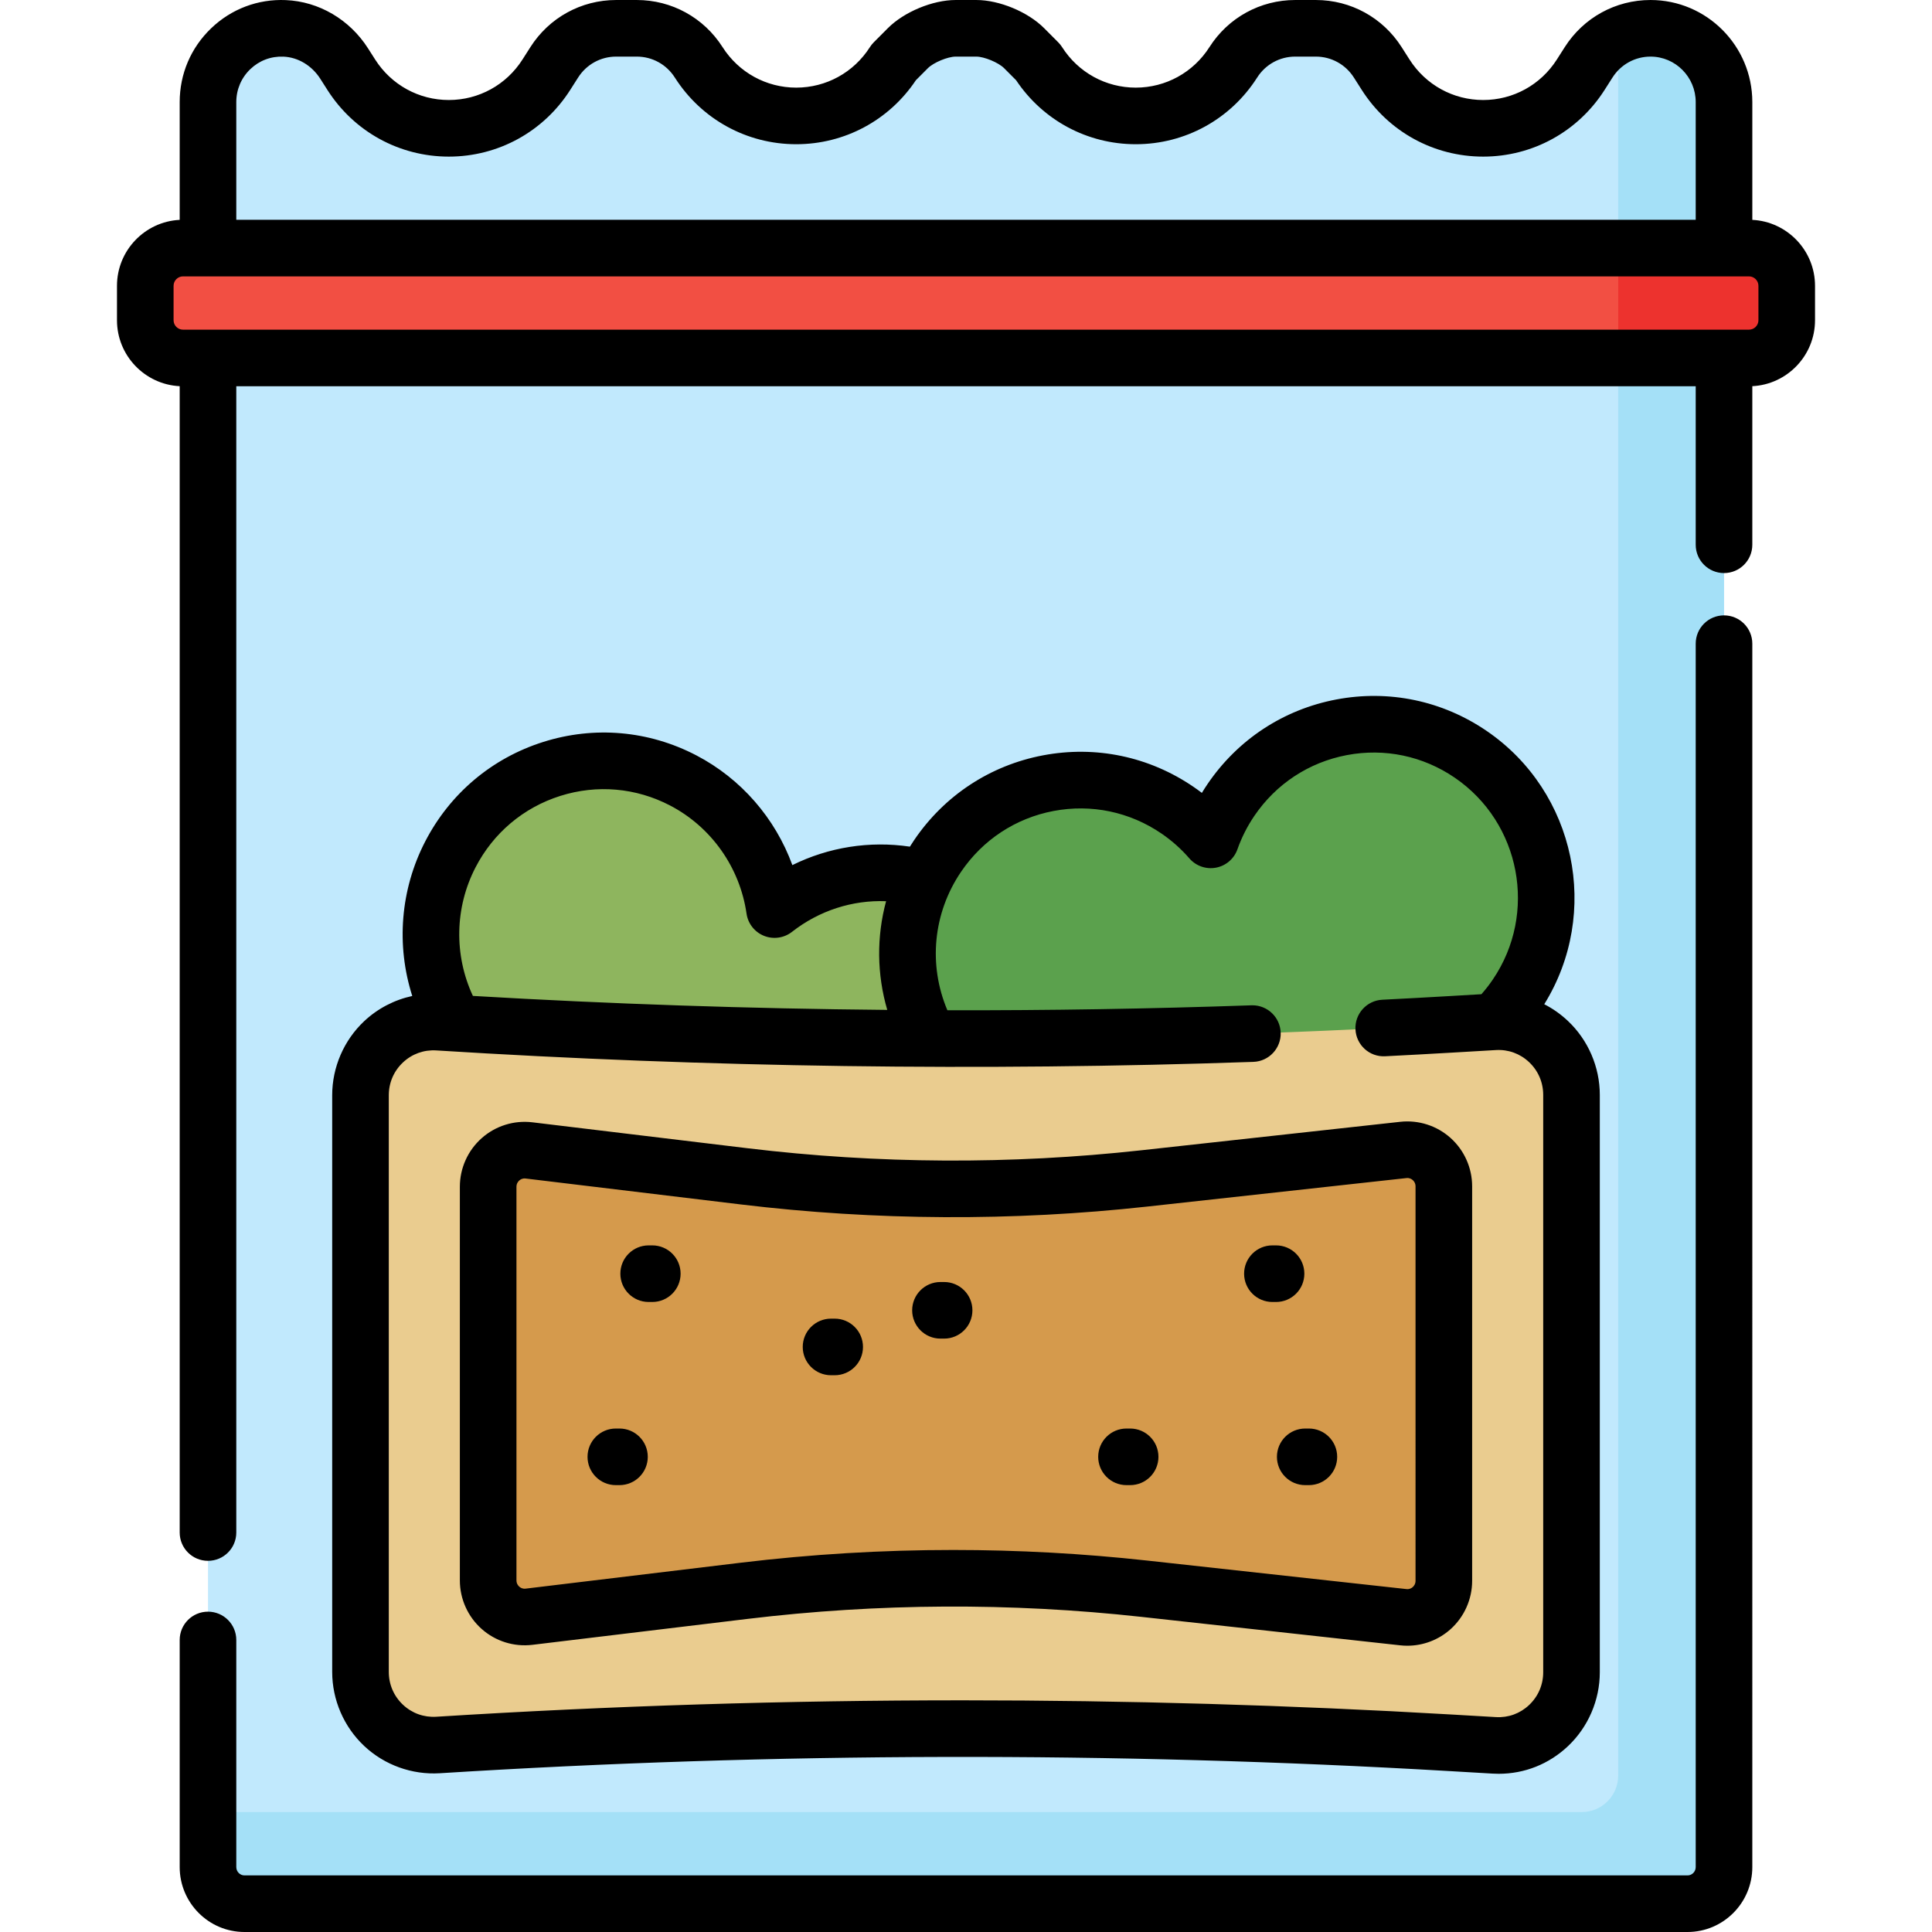 <?xml version="1.0" encoding="iso-8859-1"?>
<!-- Generator: Adobe Illustrator 19.0.0, SVG Export Plug-In . SVG Version: 6.00 Build 0)  -->
<svg xmlns="http://www.w3.org/2000/svg" xmlns:xlink="http://www.w3.org/1999/xlink" version="1.1" id="Capa_1" x="0px" y="0px" viewBox="0 0 512.001 512.001" style="enable-background:new 0 0 512.001 512.001;" xml:space="preserve">
<path style="fill:#C1E9FD;" d="M64.787,504.501c-5.339,0-9.667-4.346-9.667-9.707V91.551V27.057  c0-11.077,9.171-20.003,20.304-19.538c6.452,0.269,12.311,3.878,15.792,9.34l1.874,2.94c12.073,18.942,39.631,18.942,51.703,0  l2.092-3.283c3.58-5.616,9.762-9.014,16.403-9.014h5.469c6.64,0,12.823,3.398,16.403,9.014l0,0  c12.073,18.942,39.631,18.942,51.703,0l3.726-3.741c2.888-2.9,8.593-5.273,12.677-5.273h5.469c4.084,0,9.789,2.373,12.677,5.273  l3.726,3.741c12.073,18.942,39.631,18.942,51.703,0l0,0c3.58-5.616,9.762-9.014,16.403-9.014h5.469  c6.64,0,12.823,3.398,16.403,9.014l2.093,3.283c12.073,18.942,39.631,18.942,51.704,0l2.093-3.283  c3.58-5.616,9.762-9.014,16.403-9.014l0,0c10.755,0,19.474,8.755,19.474,19.556v64.493v403.243c0,5.361-4.328,9.707-9.667,9.707  L64.787,504.501L64.787,504.501z"/>
<path style="fill:#A4E0F7;" d="M456.882,27.057v64.494v403.243c0,5.361-4.328,9.707-9.667,9.707H64.787  c-5.339,0-9.667-4.346-9.667-9.707v-14.576h364.061c5.339,0,9.667-4.346,9.667-9.707v-408.1V9.499  c2.626-1.291,5.543-1.998,8.559-1.998l0,0C448.163,7.501,456.882,16.256,456.882,27.057z"/>
<path style="fill:#8EB55E;" d="M119.351,226.429c11.647-22.525,39.272-31.303,61.703-19.608  c13.599,7.09,22.165,20.079,24.208,34.227c13.678-10.709,32.854-13.105,49.254-4.554c22.431,11.695,31.173,39.436,19.526,61.961  s-39.272,31.303-61.703,19.608c-3.581-1.867-6.812-4.145-9.668-6.744c-0.847,3.776-2.185,7.505-4.044,11.101  c-11.647,22.525-39.272,31.303-61.703,19.608s-31.173-39.436-19.526-61.961c1.298-2.51,2.795-4.847,4.46-7.007  C112.952,259.59,111.406,241.796,119.351,226.429z"/>
<path style="fill:#5BA14D;" d="M393.559,316.788c-14.228,20.977-42.696,26.399-63.585,12.112  c-12.664-8.662-19.634-22.58-19.99-36.871c-14.848,9.002-34.171,9.095-49.444-1.351c-20.889-14.287-26.29-42.874-12.062-63.85  c14.228-20.977,42.696-26.399,63.585-12.112c3.335,2.281,6.273,4.928,8.802,7.849c1.288-3.648,3.057-7.191,5.328-10.54  c14.228-20.977,42.696-26.399,63.585-12.112c20.889,14.287,26.29,42.874,12.062,63.85c-1.585,2.337-3.348,4.48-5.257,6.425  C403.834,284.626,403.266,302.478,393.559,316.788z"/>
<path style="fill:#EACC8F;" d="M396.012,462.537l-11.649-0.68c-89.36-5.217-178.953-5.022-268.289,0.585l0,0  c-11.13,0.699-20.539-8.178-20.539-19.376v-152.81c0-11.198,9.409-20.075,20.539-19.376l0,0  c89.337,5.607,178.929,5.802,268.289,0.585l11.649-0.68c11.1-0.648,20.455,8.216,20.455,19.381v152.99  C416.468,454.321,407.112,463.185,396.012,462.537z"/>
<path style="fill:#D59A4C;" d="M371.915,428.578l-68.656-7.548c-35.257-3.876-70.84-3.691-106.055,0.552l-57.019,6.871  c-5.754,0.693-10.818-3.818-10.818-9.638V314.507c0-5.82,5.064-10.331,10.818-9.638l57.019,6.871  c35.215,4.243,70.798,4.429,106.055,0.552l68.656-7.548c5.721-0.629,10.719,3.87,10.719,9.649v104.536  C382.634,424.708,377.637,429.207,371.915,428.578z"/>
<path style="fill:#F24F43;" d="M473.501,75.743v9.121c0,5.523-4.477,10-10,10h-415c-5.523,0-10-4.477-10-10v-9.121  c0-5.523,4.477-10,10-10h415C469.024,65.743,473.501,70.22,473.501,75.743z"/>
<path style="fill:#ED322E;" d="M473.501,75.45v9.707c0,5.361-4.328,9.707-9.667,9.707h-34.981V65.743h34.981  C469.173,65.743,473.501,70.089,473.501,75.45z"/>
<path d="M291.034,386.075c0-4.143,3.357-7.5,7.5-7.5h0.967c4.143,0,7.5,3.357,7.5,7.5s-3.357,7.5-7.5,7.5h-0.967  C294.392,393.575,291.034,390.218,291.034,386.075z M337.201,345.04h0.967c4.143,0,7.5-3.357,7.5-7.5s-3.357-7.5-7.5-7.5h-0.967  c-4.143,0-7.5,3.357-7.5,7.5S333.059,345.04,337.201,345.04z M338.4,386.075c0,4.143,3.357,7.5,7.5,7.5h0.967  c4.143,0,7.5-3.357,7.5-7.5s-3.357-7.5-7.5-7.5H345.9C341.758,378.575,338.4,381.933,338.4,386.075z M456.882,163.08  c-4.143,0-7.5,3.357-7.5,7.5v324.214c0,1.217-0.972,2.207-2.167,2.207H64.787c-1.195,0-2.167-0.99-2.167-2.207V434.61  c0-4.143-3.357-7.5-7.5-7.5s-7.5,3.357-7.5,7.5v60.184c0,9.488,7.701,17.207,17.167,17.207h382.428  c9.466,0,17.167-7.719,17.167-17.207V170.58C464.382,166.437,461.024,163.08,456.882,163.08z M249.234,354.747h0.967  c4.143,0,7.5-3.357,7.5-7.5s-3.357-7.5-7.5-7.5h-0.967c-4.143,0-7.5,3.357-7.5,7.5S245.092,354.747,249.234,354.747z   M220.234,364.454h0.967c4.143,0,7.5-3.357,7.5-7.5s-3.357-7.5-7.5-7.5h-0.967c-4.143,0-7.5,3.357-7.5,7.5  S216.092,364.454,220.234,364.454z M481.001,75.744v9.121c0,9.354-7.377,17.019-16.619,17.478v42.027c0,4.143-3.357,7.5-7.5,7.5  s-7.5-3.357-7.5-7.5v-42.006H62.62v303.772c0,4.143-3.357,7.5-7.5,7.5s-7.5-3.357-7.5-7.5V102.343  c-9.242-0.459-16.619-8.124-16.619-17.478v-9.121c0-9.354,7.377-17.019,16.619-17.478V27.057c0-7.457,2.96-14.402,8.334-19.557  c5.348-5.129,12.384-7.791,19.783-7.475c8.776,0.365,16.928,5.151,21.804,12.803l1.873,2.937  c4.286,6.726,11.586,10.74,19.528,10.739c7.941,0,15.241-4.014,19.525-10.737l2.094-3.284c4.981-7.815,13.479-12.482,22.728-12.482  h5.469c9.25,0,17.746,4.667,22.728,12.483c4.285,6.724,11.585,10.738,19.527,10.738c7.941-0.001,15.241-4.015,19.525-10.738  c0.291-0.456,0.63-0.88,1.012-1.263l3.726-3.74c4.316-4.334,11.883-7.48,17.991-7.48h5.469c6.108,0,13.676,3.146,17.992,7.481  l3.724,3.739c0.382,0.383,0.721,0.807,1.011,1.262c4.286,6.725,11.586,10.739,19.527,10.739c7.942,0,15.242-4.015,19.528-10.739  c4.98-7.815,13.477-12.482,22.727-12.482h5.469c9.25,0,17.746,4.667,22.728,12.483l2.092,3.282  c4.286,6.725,11.586,10.738,19.528,10.738c7.941,0,15.241-4.014,19.526-10.738l2.092-3.282c4.983-7.817,13.479-12.483,22.729-12.483  c14.874,0,26.975,12.137,26.975,27.056v31.208C473.624,58.725,481.001,66.389,481.001,75.744z M62.62,58.244h386.762V27.057  c0-6.647-5.372-12.056-11.975-12.056c-4.098,0-7.865,2.073-10.079,5.545l-2.091,3.282c-7.055,11.069-19.084,17.677-32.177,17.677  c-13.094,0-25.123-6.607-32.177-17.676l-2.093-3.283c-2.213-3.473-5.98-5.545-10.078-5.545h-5.469  c-4.098,0-7.865,2.072-10.077,5.544c-7.055,11.069-19.084,17.678-32.178,17.678c-12.808,0-24.598-6.324-31.708-16.961l-3.183-3.194  c-1.484-1.491-5.269-3.066-7.363-3.066h-5.469c-2.095,0-5.88,1.576-7.363,3.066l-3.183,3.194  c-7.11,10.637-18.899,16.96-31.708,16.961c-13.094,0-25.123-6.608-32.177-17.677c-2.213-3.473-5.98-5.545-10.078-5.545h-5.469  c-4.098,0-7.865,2.073-10.079,5.546l-2.093,3.283c-7.053,11.067-19.081,17.675-32.175,17.675  c-13.094,0.001-25.123-6.607-32.177-17.676l-1.874-2.938c-2.243-3.521-5.898-5.717-9.778-5.879c-3.311-0.134-6.405,1.04-8.776,3.314  c-2.396,2.299-3.717,5.399-3.717,8.73v31.188H62.62z M466.001,75.744c0-1.379-1.121-2.5-2.5-2.5h-415c-1.379,0-2.5,1.121-2.5,2.5  v9.121c0,1.379,1.121,2.5,2.5,2.5h415c1.379,0,2.5-1.121,2.5-2.5V75.744z M96.526,270.611c3.575-3.357,8.002-5.645,12.729-6.665  c-4.301-13.452-3.162-28.203,3.435-40.962c6.564-12.695,17.666-22.057,31.259-26.357c13.552-4.291,27.962-3.029,40.573,3.545  c11.887,6.197,20.922,16.668,25.462,29.089c9.616-4.748,20.436-6.476,31.148-4.89c0.367-0.589,0.747-1.174,1.14-1.752  c8.016-11.818,20.14-19.79,34.138-22.445c13.971-2.65,28.137,0.315,39.889,8.353c0.75,0.513,1.486,1.045,2.209,1.595  c0.473-0.78,0.967-1.55,1.479-2.306c8.016-11.818,20.14-19.79,34.138-22.445c13.971-2.65,28.137,0.315,39.889,8.353  c23.648,16.174,30.226,48.241,15.231,72.406c2.258,1.15,4.368,2.635,6.273,4.433c5.37,5.065,8.45,12.211,8.45,19.605v152.99  c0,7.395-3.08,14.54-8.45,19.605c-5.032,4.747-11.49,7.31-18.333,7.31c-0.534,0-1.071-0.016-1.61-0.047l-11.647-0.68  c-88.716-5.18-178.676-4.984-267.384,0.583c-7.347,0.454-14.644-2.17-20.017-7.216c-5.396-5.069-8.492-12.229-8.492-19.645v-152.81  C88.034,282.84,91.13,275.68,96.526,270.611z M125.321,263.928c36.437,2.139,73.137,3.377,109.812,3.709  c-2.762-9.445-2.85-19.395-0.31-28.809c-8.915-0.343-17.726,2.478-24.938,8.125c-2.106,1.648-4.935,2.05-7.416,1.056  c-2.483-0.997-4.248-3.24-4.63-5.889c-1.77-12.25-9.34-22.959-20.252-28.648c-9.05-4.719-19.389-5.622-29.113-2.545  c-9.764,3.09-17.74,9.818-22.46,18.946C120.506,240.525,120.283,253.108,125.321,263.928z M103.034,443.067  c0,3.34,1.336,6.434,3.762,8.712c2.4,2.255,5.531,3.38,8.808,3.179c46.269-2.903,92.891-4.356,139.486-4.356  c43.346,0,86.666,1.256,129.711,3.77l11.647,0.68c3.28,0.188,6.387-0.945,8.776-3.199c2.414-2.276,3.743-5.364,3.743-8.694v-152.99  c0-3.33-1.329-6.418-3.743-8.694c-2.389-2.254-5.504-3.39-8.775-3.199l-11.649,0.68c-5.881,0.344-11.843,0.668-17.718,0.964  c-4.157,0.222-7.659-2.976-7.868-7.112c-0.209-4.137,2.976-7.66,7.112-7.868c5.836-0.295,11.757-0.617,17.6-0.958l8.666-0.506  c1.094-1.237,2.112-2.549,3.041-3.919c11.893-17.534,7.367-41.512-10.089-53.45c-8.434-5.769-18.604-7.9-28.624-5.996  c-10.051,1.906-18.759,7.635-24.52,16.128c-1.863,2.746-3.364,5.716-4.463,8.827c-0.89,2.52-3.053,4.375-5.678,4.872  c-2.621,0.498-5.315-0.439-7.065-2.461c-2.152-2.486-4.63-4.695-7.365-6.566c-8.435-5.769-18.601-7.897-28.624-5.996  c-10.051,1.906-18.759,7.635-24.52,16.128c-7.438,10.965-8.708,24.681-3.618,36.686c26.929,0.056,53.811-0.386,80.572-1.313  c0.089-0.004,0.177-0.005,0.265-0.005c4.021,0,7.351,3.189,7.49,7.24c0.144,4.14-3.096,7.612-7.235,7.755  c-71.897,2.491-144.756,1.471-216.556-3.035c-3.271-0.202-6.407,0.923-8.808,3.179c-2.426,2.278-3.762,5.372-3.762,8.712  L103.034,443.067L103.034,443.067z M121.867,418.816V314.507c0-4.926,2.111-9.623,5.792-12.888  c3.668-3.252,8.557-4.783,13.424-4.196l57.02,6.871c34.597,4.17,69.7,4.351,104.338,0.543l68.655-7.548  c4.834-0.53,9.688,1.027,13.313,4.276c3.639,3.26,5.726,7.936,5.726,12.828v104.535c0,4.893-2.087,9.568-5.726,12.828  c-3.158,2.831-7.249,4.379-11.447,4.379c-0.62,0-1.243-0.034-1.865-0.103l-68.655-7.548c-34.636-3.809-69.741-3.627-104.338,0.543  l-57.02,6.871c-4.867,0.585-9.756-0.943-13.424-4.196C123.979,428.439,121.867,423.741,121.867,418.816z M136.867,418.816  c0,0.874,0.466,1.418,0.744,1.664c0.33,0.293,0.893,0.626,1.677,0.527l57.02-6.871c18.68-2.251,37.506-3.377,56.327-3.377  c17.187,0,34.369,0.938,51.444,2.816l68.655,7.548c0.784,0.091,1.337-0.244,1.664-0.537c0.274-0.246,0.735-0.789,0.735-1.657  V314.394c0-0.868-0.461-1.411-0.735-1.657c-0.327-0.293-0.881-0.627-1.664-0.537l-68.655,7.548  c-35.774,3.934-72.034,3.746-107.771-0.561l-57.02-6.871c-0.793-0.099-1.347,0.234-1.677,0.527c-0.278,0.246-0.744,0.79-0.744,1.664  V418.816z M171.9,345.04h0.967c4.143,0,7.5-3.357,7.5-7.5s-3.357-7.5-7.5-7.5H171.9c-4.143,0-7.5,3.357-7.5,7.5  S167.758,345.04,171.9,345.04z M163.201,393.575h0.967c4.143,0,7.5-3.357,7.5-7.5s-3.357-7.5-7.5-7.5h-0.967  c-4.143,0-7.5,3.357-7.5,7.5S159.059,393.575,163.201,393.575z"/>
<g>
</g>
<g>
</g>
<g>
</g>
<g>
</g>
<g>
</g>
<g>
</g>
<g>
</g>
<g>
</g>
<g>
</g>
<g>
</g>
<g>
</g>
<g>
</g>
<g>
</g>
<g>
</g>
<g>
</g>
</svg>
